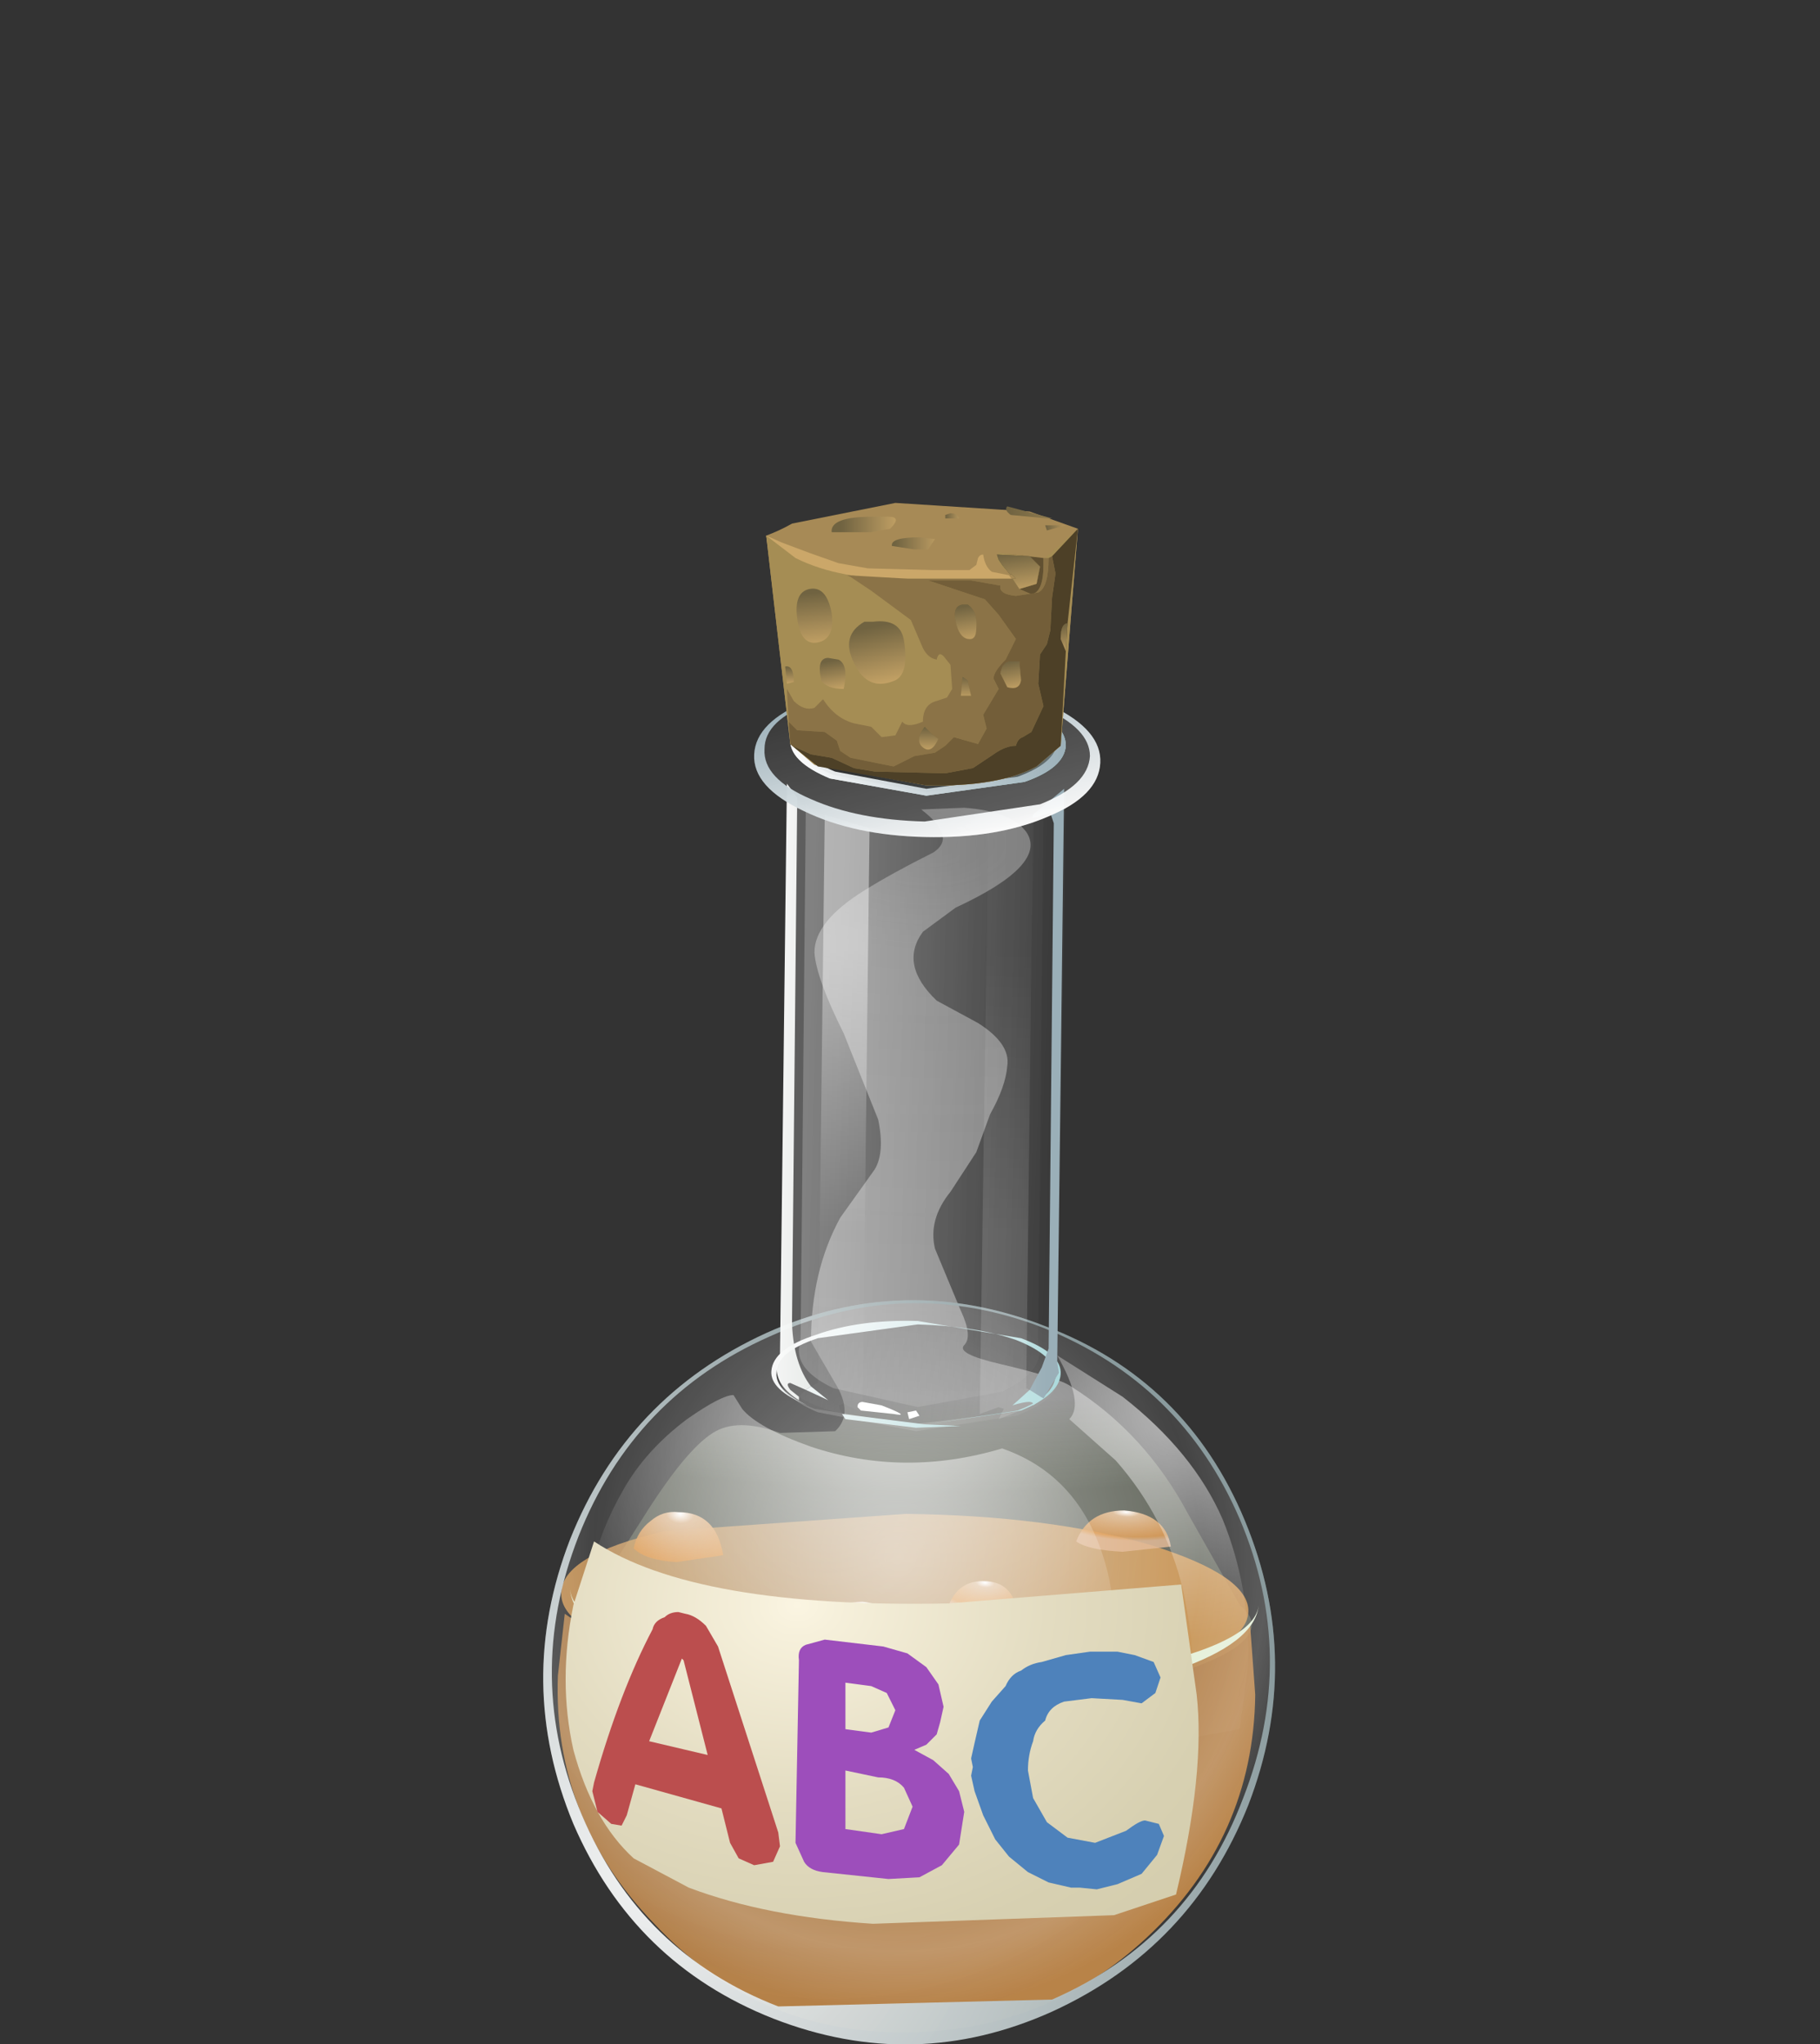 <?xml version="1.0" encoding="UTF-8" standalone="no"?>
<svg xmlns:xlink="http://www.w3.org/1999/xlink" height="59.35px" width="52.85px" xmlns="http://www.w3.org/2000/svg">
  <rect width="100%" height="100%" fill="#333333" stroke="none"/>
  <g transform="matrix(1.0, 0.0, 0.0, 1.0, 0.0, 0.0)">
    <use height="44.8" transform="matrix(1.0, 0.0, 0.0, 1.0, 15.75, 14.55)" width="21.3" xlink:href="#sprite0"/>
  </g>
  <defs>
    <g id="sprite0" transform="matrix(1.0, 0.0, 0.0, 1.0, 0.0, 0.0)">
      <use height="25.7" transform="matrix(1.0, 0.0, 0.0, 1.0, 1.4, 8.9)" width="19.2" xlink:href="#shape0"/>
      <use height="15.15" transform="matrix(1.0, 0.0, 0.0, 1.0, 0.45, 29.3)" width="20.35" xlink:href="#sprite1"/>
      <use height="44.8" transform="matrix(1.0, 0.0, 0.0, 1.0, 0.0, 0.0)" width="21.3" xlink:href="#shape2"/>
      <use height="11.2" transform="matrix(1.0, 0.0, 0.0, 1.0, 0.65, 30.2)" width="18.4" xlink:href="#sprite2"/>
      <use height="8.05" transform="matrix(1.0, 0.0, 0.0, 1.0, 1.45, 32.25)" width="16.6" xlink:href="#sprite3"/>
    </g>
    <g id="shape0" transform="matrix(1.0, 0.0, 0.0, 1.0, -1.4, -8.9)">
      <path d="M11.0 8.95 L12.25 8.9 Q13.6 9.0 14.05 9.6 14.7 10.55 12.0 11.8 L11.05 12.5 Q10.35 13.45 11.45 14.5 L12.65 15.15 Q13.6 15.75 13.5 16.4 13.45 17.0 13.0 17.8 L12.6 18.9 11.85 20.05 Q11.2 20.85 11.4 21.7 L12.15 23.5 Q12.5 24.25 12.25 24.5 12.0 24.75 13.3 25.05 15.0 25.45 15.35 25.7 17.5 27.05 18.75 29.4 L20.25 32.05 Q21.3 32.9 19.2 33.75 16.75 34.75 11.5 34.6 6.45 34.45 3.45 33.25 0.95 32.3 1.5 31.75 L2.9 29.55 Q4.15 27.55 4.95 27.05 5.65 26.6 6.9 27.05 L8.5 27.0 Q9.05 26.5 8.5 25.6 L7.8 24.4 Q7.8 22.35 8.65 20.8 L9.65 19.4 Q9.95 18.9 9.75 17.95 L8.75 15.45 Q7.95 13.85 7.9 13.1 7.9 12.2 9.35 11.3 10.15 10.8 11.35 10.2 12.05 9.75 11.0 8.95" fill="url(#gradient0)" fill-rule="evenodd" stroke="none"/>
    </g>
    <radialGradient cx="0" cy="0" gradientTransform="matrix(-7.0E-4, 0.023, 0.044, 0.001, 11.15, 9.9)" gradientUnits="userSpaceOnUse" id="gradient0" r="819.2" spreadMethod="pad">
      <stop offset="0.0" stop-color="#ffffff" stop-opacity="0.259"/>
      <stop offset="0.165" stop-color="#ebebeb" stop-opacity="0.369"/>
      <stop offset="0.859" stop-color="#e0e0e0" stop-opacity="0.459"/>
      <stop offset="1.0" stop-color="#d8ebba" stop-opacity="0.227"/>
    </radialGradient>
    <g id="sprite1" transform="matrix(1.0, 0.0, 0.0, 1.0, 0.0, 0.0)">
      <use height="15.15" transform="matrix(1.0, 0.0, 0.0, 1.0, 0.0, 0.0)" width="20.35" xlink:href="#shape1"/>
    </g>
    <g id="shape1" transform="matrix(1.0, 0.0, 0.0, 1.0, 0.0, 0.0)">
      <path d="M0.2 3.0 Q1.6 4.0 4.15 4.55 L9.95 5.35 16.15 4.85 Q18.9 4.3 20.1 3.3 L20.25 5.35 Q20.2 9.5 17.1 12.4 14.1 15.2 9.85 15.15 5.7 15.1 2.8 12.0 -0.15 8.95 0.0 4.8 L0.2 3.0" fill="url(#gradient1)" fill-rule="evenodd" stroke="none"/>
      <path d="M12.75 6.95 Q12.7 7.5 12.3 7.9 11.85 8.3 11.3 8.25 10.7 8.25 10.3 7.85 9.85 7.45 9.9 6.9 9.9 6.35 10.35 5.95 10.75 5.55 11.35 5.6 11.95 5.6 12.35 6.0 12.75 6.4 12.75 6.95" fill="url(#gradient2)" fill-rule="evenodd" stroke="none"/>
      <path d="M3.35 5.6 Q3.35 6.35 2.5 6.35 L1.9 6.1 Q1.65 5.9 1.7 5.55 1.7 4.8 2.55 4.8 3.35 4.8 3.35 5.6" fill="url(#gradient3)" fill-rule="evenodd" stroke="none"/>
      <path d="M7.1 5.15 Q7.1 5.9 6.25 5.9 5.45 5.95 5.45 5.15 5.45 4.4 6.3 4.35 7.1 4.35 7.1 5.15" fill="url(#gradient4)" fill-rule="evenodd" stroke="none"/>
      <path d="M12.35 2.4 Q13.15 2.5 13.15 3.25 L12.9 3.8 12.3 4.0 Q11.5 3.9 11.5 3.2 11.5 2.85 11.75 2.65 12.0 2.4 12.35 2.4" fill="url(#gradient5)" fill-rule="evenodd" stroke="none"/>
      <path d="M7.15 8.75 Q7.55 9.2 7.55 9.65 L7.1 10.65 Q6.7 11.0 6.0 11.0 5.55 10.95 5.1 10.5 4.65 10.15 4.65 9.65 4.7 9.1 5.2 8.7 5.55 8.25 6.2 8.3 6.75 8.35 7.15 8.75" fill="url(#gradient6)" fill-rule="evenodd" stroke="none"/>
      <path d="M17.85 7.15 L17.6 7.7 16.95 7.95 16.4 7.7 16.15 7.1 Q16.15 6.8 16.4 6.6 16.65 6.35 17.0 6.35 17.85 6.35 17.85 7.15" fill="url(#gradient7)" fill-rule="evenodd" stroke="none"/>
      <path d="M17.1 4.7 L10.0 5.2 3.0 4.3 Q0.05 3.45 0.1 2.4 0.1 1.3 3.1 0.6 L10.1 0.1 Q14.25 0.15 17.2 1.0 20.1 1.9 20.05 2.95 20.0 4.0 17.1 4.7" fill="url(#gradient8)" fill-rule="evenodd" stroke="none"/>
      <path d="M17.35 4.45 Q20.25 3.75 20.35 2.75 20.25 3.85 17.9 4.65 15.15 5.5 10.4 5.35 5.6 5.3 2.8 4.25 0.4 3.4 0.35 2.25 0.4 3.3 3.25 4.1 L10.3 5.0 17.35 4.45" fill="#e3efd6" fill-rule="evenodd" stroke="none"/>
      <path d="M3.45 1.5 Q2.55 1.45 2.2 1.1 2.3 0.6 2.7 0.3 3.05 0.0 3.5 0.05 4.6 0.05 4.8 1.3 L3.45 1.5" fill="url(#gradient9)" fill-rule="evenodd" stroke="none"/>
      <path d="M12.3 3.2 Q11.55 3.15 11.3 2.9 11.55 2.05 12.35 2.05 13.25 2.05 13.35 3.05 L12.3 3.2" fill="url(#gradient10)" fill-rule="evenodd" stroke="none"/>
      <path d="M8.75 4.35 Q7.85 4.35 7.25 3.95 7.6 2.65 8.85 2.65 9.4 2.7 9.8 3.1 10.25 3.55 10.3 4.15 L8.75 4.35" fill="url(#gradient11)" fill-rule="evenodd" stroke="none"/>
      <path d="M16.4 1.2 Q15.4 1.15 15.05 0.9 15.4 0.0 16.45 0.0 17.65 0.1 17.8 1.05 L16.4 1.2" fill="url(#gradient12)" fill-rule="evenodd" stroke="none"/>
    </g>
    <radialGradient cx="0" cy="0" gradientTransform="matrix(0.007, 0.015, 0.015, -0.007, 7.9, 1.8)" gradientUnits="userSpaceOnUse" id="gradient1" r="819.2" spreadMethod="pad">
      <stop offset="0.0" stop-color="#cb9458" stop-opacity="0.667"/>
      <stop offset="0.988" stop-color="#cd8c46" stop-opacity="0.847"/>
    </radialGradient>
    <radialGradient cx="0" cy="0" gradientTransform="matrix(5.0E-4, 0.002, 0.002, -5.0E-4, 11.15, 6.5)" gradientUnits="userSpaceOnUse" id="gradient2" r="819.2" spreadMethod="pad">
      <stop offset="0.0" stop-color="#ffffff"/>
      <stop offset="0.165" stop-color="#d9b48c"/>
      <stop offset="0.859" stop-color="#de913f" stop-opacity="0.847"/>
      <stop offset="1.0" stop-color="#deaf87" stop-opacity="0.847"/>
    </radialGradient>
    <radialGradient cx="0" cy="0" gradientTransform="matrix(3.0E-4, 0.001, 0.001, -3.0E-4, 2.4, 5.3)" gradientUnits="userSpaceOnUse" id="gradient3" r="819.2" spreadMethod="pad">
      <stop offset="0.0" stop-color="#ffffff"/>
      <stop offset="0.165" stop-color="#d9b48c"/>
      <stop offset="0.859" stop-color="#de913f" stop-opacity="0.847"/>
      <stop offset="1.0" stop-color="#deaf87" stop-opacity="0.847"/>
    </radialGradient>
    <radialGradient cx="0" cy="0" gradientTransform="matrix(3.0E-4, 0.001, 0.001, -3.0E-4, 6.2, 4.9)" gradientUnits="userSpaceOnUse" id="gradient4" r="819.2" spreadMethod="pad">
      <stop offset="0.0" stop-color="#ffffff"/>
      <stop offset="0.165" stop-color="#d9b48c"/>
      <stop offset="0.859" stop-color="#de913f" stop-opacity="0.847"/>
      <stop offset="1.0" stop-color="#deaf87" stop-opacity="0.847"/>
    </radialGradient>
    <radialGradient cx="0" cy="0" gradientTransform="matrix(3.0E-4, 0.001, 0.001, -3.0E-4, 12.25, 2.95)" gradientUnits="userSpaceOnUse" id="gradient5" r="819.2" spreadMethod="pad">
      <stop offset="0.0" stop-color="#ffffff"/>
      <stop offset="0.165" stop-color="#b5ce99"/>
      <stop offset="0.859" stop-color="#7f9d5c" stop-opacity="0.847"/>
      <stop offset="1.0" stop-color="#b6d691" stop-opacity="0.847"/>
    </radialGradient>
    <radialGradient cx="0" cy="0" gradientTransform="matrix(5.0E-4, 0.002, 0.002, -5.0E-4, 5.95, 9.25)" gradientUnits="userSpaceOnUse" id="gradient6" r="819.2" spreadMethod="pad">
      <stop offset="0.0" stop-color="#ffffff"/>
      <stop offset="0.165" stop-color="#d9b48c"/>
      <stop offset="0.859" stop-color="#de913f" stop-opacity="0.847"/>
      <stop offset="1.0" stop-color="#deaf87" stop-opacity="0.847"/>
    </radialGradient>
    <radialGradient cx="0" cy="0" gradientTransform="matrix(3.0E-4, 0.001, 0.001, -3.0E-4, 16.9, 6.9)" gradientUnits="userSpaceOnUse" id="gradient7" r="819.2" spreadMethod="pad">
      <stop offset="0.0" stop-color="#ffffff"/>
      <stop offset="0.165" stop-color="#d9b48c"/>
      <stop offset="0.859" stop-color="#de913f" stop-opacity="0.847"/>
      <stop offset="1.0" stop-color="#deaf87" stop-opacity="0.847"/>
    </radialGradient>
    <radialGradient cx="0" cy="0" gradientTransform="matrix(0.005, 0.012, 0.011, -0.005, 7.8, -0.5)" gradientUnits="userSpaceOnUse" id="gradient8" r="819.2" spreadMethod="pad">
      <stop offset="0.0" stop-color="#d49f60" stop-opacity="0.667"/>
      <stop offset="1.0" stop-color="#d99a4f" stop-opacity="0.847"/>
    </radialGradient>
    <radialGradient cx="0" cy="0" gradientTransform="matrix(-1.0E-4, 0.002, 0.003, 2.0E-4, 3.55, 0.1)" gradientUnits="userSpaceOnUse" id="gradient9" r="819.2" spreadMethod="pad">
      <stop offset="0.0" stop-color="#ffffff"/>
      <stop offset="0.165" stop-color="#d9b48c"/>
      <stop offset="0.859" stop-color="#de913f" stop-opacity="0.847"/>
      <stop offset="1.0" stop-color="#deaf87" stop-opacity="0.847"/>
    </radialGradient>
    <radialGradient cx="0" cy="0" gradientTransform="matrix(-1.0E-4, 0.001, 0.002, 2.0E-4, 12.4, 2.1)" gradientUnits="userSpaceOnUse" id="gradient10" r="819.2" spreadMethod="pad">
      <stop offset="0.0" stop-color="#ffffff"/>
      <stop offset="0.165" stop-color="#d9b48c"/>
      <stop offset="0.859" stop-color="#de913f" stop-opacity="0.847"/>
      <stop offset="1.0" stop-color="#deaf87" stop-opacity="0.847"/>
    </radialGradient>
    <radialGradient cx="0" cy="0" gradientTransform="matrix(-1.0E-4, 0.002, 0.003, 3.0E-4, 8.9, 2.75)" gradientUnits="userSpaceOnUse" id="gradient11" r="819.2" spreadMethod="pad">
      <stop offset="0.0" stop-color="#ffffff"/>
      <stop offset="0.165" stop-color="#d9b48c"/>
      <stop offset="0.859" stop-color="#de913f" stop-opacity="0.847"/>
      <stop offset="1.0" stop-color="#deaf87" stop-opacity="0.847"/>
    </radialGradient>
    <radialGradient cx="0" cy="0" gradientTransform="matrix(-1.0E-4, 0.001, 0.003, 2.0E-4, 16.5, 0.05)" gradientUnits="userSpaceOnUse" id="gradient12" r="819.2" spreadMethod="pad">
      <stop offset="0.0" stop-color="#ffffff"/>
      <stop offset="0.165" stop-color="#d9b48c"/>
      <stop offset="0.859" stop-color="#de913f" stop-opacity="0.847"/>
      <stop offset="1.0" stop-color="#deaf87" stop-opacity="0.847"/>
    </radialGradient>
    <g id="shape2" transform="matrix(1.0, 0.0, 0.0, 1.0, 0.0, 0.0)">
      <path d="M20.5 37.85 Q18.85 42.0 14.8 43.85 10.8 45.65 6.7 44.05 2.65 42.45 0.9 38.4 -0.8 34.3 0.8 30.15 2.45 26.0 6.5 24.15 10.5 22.35 14.6 23.95 18.7 25.5 20.4 29.6 22.1 33.7 20.5 37.85" fill="url(#gradient13)" fill-rule="evenodd" stroke="none"/>
      <path d="M14.8 43.5 Q18.8 41.75 20.35 37.65 21.95 33.55 20.25 29.55 18.55 25.6 14.55 24.0 10.55 22.45 6.6 24.25 2.65 26.0 1.05 30.05 -0.55 34.15 1.15 38.15 2.85 42.15 6.85 43.7 L14.8 43.5 M14.6 23.95 Q18.7 25.5 20.4 29.6 22.1 33.7 20.5 37.85 18.85 42.0 14.8 43.85 10.8 45.65 6.7 44.05 2.65 42.45 0.9 38.4 -0.8 34.3 0.8 30.15 2.45 26.0 6.5 24.15 10.5 22.35 14.6 23.95" fill="url(#gradient14)" fill-rule="evenodd" stroke="none"/>
      <path d="M13.35 27.5 Q15.8 28.35 16.45 31.25 16.75 32.7 16.55 33.95 16.75 36.05 15.25 37.55 12.3 40.55 3.9 37.75 1.45 36.95 1.2 33.8 1.0 31.05 2.35 28.7 3.0 27.55 4.2 26.65 5.2 25.95 5.55 25.95 L5.8 26.35 Q6.25 26.9 7.8 27.45 10.5 28.35 13.35 27.5" fill="url(#gradient15)" fill-rule="evenodd" stroke="none"/>
      <path d="M15.3 26.65 Q15.75 26.2 14.95 24.8 L16.85 26.0 Q18.9 27.6 19.75 29.55 20.55 31.5 20.5 33.75 L20.25 35.65 18.55 35.95 18.85 35.05 Q19.05 33.7 18.6 31.6 18.1 29.5 16.65 27.85 L15.3 26.65" fill="url(#gradient16)" fill-rule="evenodd" stroke="none"/>
      <path d="M15.05 25.35 Q15.0 25.95 13.9 26.4 L11.15 26.8 13.8 26.4 Q14.85 26.0 14.9 25.4 14.9 24.8 13.75 24.35 12.6 23.95 10.9 23.9 L8.0 24.3 Q6.8 24.7 6.8 25.3 6.75 25.8 7.7 26.25 6.6 25.8 6.65 25.25 6.7 24.6 7.95 24.2 9.2 23.75 10.9 23.8 L13.9 24.3 Q15.1 24.75 15.05 25.35" fill="url(#gradient17)" fill-rule="evenodd" stroke="none"/>
      <path d="M14.9 25.4 Q14.85 26.05 13.65 26.45 L10.75 26.8 7.9 26.35 Q6.75 25.9 6.8 25.3 6.8 24.7 8.0 24.3 L10.9 23.9 Q12.6 23.95 13.75 24.35 14.9 24.8 14.9 25.4" fill="url(#gradient18)" fill-rule="evenodd" stroke="none"/>
      <path d="M11.25 5.45 L8.4 5.85 Q7.2 6.25 7.2 6.9 7.15 7.55 8.35 8.05 L11.15 8.55 14.0 8.15 Q15.15 7.75 15.2 7.1 15.2 6.45 14.05 6.0 12.9 5.5 11.25 5.45 M11.1 9.75 Q9.05 9.7 7.6 9.0 6.1 8.3 6.15 7.35 6.2 6.4 7.7 5.8 9.2 5.15 11.25 5.2 13.35 5.25 14.8 5.95 16.25 6.65 16.2 7.6 16.15 8.55 14.7 9.15 13.2 9.8 11.1 9.75" fill="url(#gradient19)" fill-rule="evenodd" stroke="none"/>
      <path d="M7.15 8.3 Q7.4 8.9 8.5 9.3 L11.1 9.75 13.75 9.4 15.2 8.45 14.95 25.1 15.0 25.4 Q15.0 26.1 13.75 26.55 L10.85 27.0 8.0 26.45 Q6.8 25.95 6.85 25.25 L6.9 24.95 7.15 8.3" fill="url(#gradient20)" fill-rule="evenodd" stroke="none"/>
      <path d="M7.65 8.8 Q8.85 9.65 11.1 9.65 13.35 9.75 14.55 8.95 L14.4 24.4 14.45 24.7 Q14.4 25.35 13.35 25.85 L10.9 26.3 8.45 25.75 Q7.4 25.25 7.45 24.6 L7.5 24.3 7.65 8.8" fill="url(#gradient21)" fill-rule="evenodd" stroke="none"/>
      <path d="M12.15 26.85 L10.85 26.9 8.8 26.65 8.7 26.5 11.1 26.8 12.15 26.85" fill="url(#gradient22)" fill-rule="evenodd" stroke="none"/>
      <path d="M7.1 8.2 L7.4 8.6 7.25 23.75 7.25 23.9 Q7.3 25.05 7.8 25.7 L7.65 25.8 7.2 25.6 Q7.05 25.6 7.2 25.8 L7.45 26.0 7.45 26.1 Q6.8 25.7 6.8 25.15 L6.9 24.85 7.1 8.2" fill="url(#gradient23)" fill-rule="evenodd" stroke="none"/>
      <path d="M14.85 9.35 L14.75 9.05 14.25 9.2 14.25 9.1 15.15 8.35 14.95 25.0 15.0 25.3 14.55 26.05 14.15 25.8 14.5 25.15 14.7 24.6 14.85 9.35" fill="url(#gradient24)" fill-rule="evenodd" stroke="none"/>
      <path d="M8.2 9.1 L9.5 9.5 9.3 26.15 Q9.15 26.15 9.15 26.3 L9.25 26.4 9.25 26.45 8.75 26.2 8.6 26.25 8.7 26.5 Q7.8 26.25 7.45 26.0 L7.65 25.8 8.3 26.1 7.8 25.7 8.0 25.6 8.2 9.1" fill="url(#gradient25)" fill-rule="evenodd" stroke="none"/>
      <path d="M8.3 26.1 L7.65 25.8 7.8 25.7 8.3 26.1" fill="url(#gradient26)" fill-rule="evenodd" stroke="none"/>
      <path d="M8.3 26.1 L7.65 25.8 7.8 25.7 8.3 26.1" fill="url(#gradient27)" fill-rule="evenodd" stroke="none"/>
      <path d="M14.2 9.25 L14.25 9.2 14.05 25.75 14.15 25.8 13.65 26.25 Q14.3 26.05 14.25 26.25 L13.25 26.65 13.4 26.35 13.25 26.3 12.7 26.5 12.95 9.5 14.2 9.25" fill="url(#gradient28)" fill-rule="evenodd" stroke="none"/>
      <path d="M14.15 25.8 L14.55 26.05 14.25 26.25 Q14.3 26.05 13.65 26.25 L14.15 25.8" fill="url(#gradient29)" fill-rule="evenodd" stroke="none"/>
      <path d="M14.15 25.8 L14.55 26.05 14.25 26.25 Q14.3 26.05 13.65 26.25 L14.15 25.8" fill="url(#gradient30)" fill-rule="evenodd" stroke="none"/>
      <path d="M9.15 26.3 Q9.15 26.15 9.3 26.15 L9.85 26.25 Q10.75 26.6 10.2 26.5 L9.25 26.4 9.15 26.3" fill="#ffffff" fill-rule="evenodd" stroke="none"/>
      <path d="M10.65 26.65 L10.6 26.45 10.85 26.4 10.95 26.55 10.65 26.65" fill="#ffffff" fill-rule="evenodd" stroke="none"/>
      <path d="M11.25 5.45 Q12.9 5.5 14.05 6.0 15.2 6.45 15.2 7.1 15.15 7.75 14.0 8.15 L11.15 8.55 8.35 8.05 Q7.15 7.55 7.2 6.9 7.2 6.25 8.4 5.85 L11.25 5.45" fill="url(#gradient31)" fill-rule="evenodd" stroke="none"/>
      <path d="M11.2 5.35 L7.85 5.85 Q6.45 6.35 6.45 7.2 6.4 8.05 7.8 8.65 9.15 9.25 11.1 9.3 L14.45 8.8 Q15.85 8.25 15.9 7.4 15.9 6.6 14.55 6.0 13.2 5.4 11.2 5.35 M11.1 9.75 Q9.05 9.7 7.6 9.0 6.1 8.3 6.15 7.35 6.2 6.4 7.7 5.8 9.2 5.15 11.25 5.2 13.35 5.25 14.8 5.95 16.25 6.65 16.2 7.6 16.15 8.55 14.7 9.15 13.2 9.8 11.1 9.75" fill="url(#gradient32)" fill-rule="evenodd" stroke="none"/>
      <path d="M8.4 5.85 Q9.1 5.6 10.0 5.5 L8.55 5.85 Q7.4 6.25 7.4 6.85 7.35 7.5 8.45 7.95 L11.15 8.45 13.85 8.05 Q15.0 7.65 15.0 7.05 15.05 6.45 14.0 6.0 L12.55 5.6 14.1 6.0 Q15.2 6.45 15.2 7.1 15.15 7.75 14.0 8.15 L11.15 8.55 8.35 8.05 Q7.15 7.55 7.2 6.9 7.2 6.25 8.4 5.85" fill="url(#gradient33)" fill-rule="evenodd" stroke="none"/>
      <path d="M8.4 5.85 Q9.1 5.6 10.0 5.5 L8.55 5.85 Q7.45 6.25 7.45 6.8 7.4 7.4 8.5 7.85 L11.15 8.35 13.8 8.0 Q14.9 7.6 14.95 7.0 14.95 6.4 13.85 5.95 L13.0 5.7 14.05 6.0 Q15.2 6.45 15.2 7.1 15.15 7.75 14.0 8.15 L11.15 8.55 8.35 8.05 Q7.15 7.55 7.2 6.9 7.2 6.25 8.4 5.85" fill="url(#gradient34)" fill-rule="evenodd" stroke="none"/>
      <path d="M7.2 7.05 L6.5 1.0 Q6.9 0.85 7.25 0.65 L10.25 0.05 14.15 0.3 15.55 0.8 15.05 7.1 14.35 7.7 Q13.25 8.3 11.15 8.25 L7.9 7.65 7.2 7.05" fill="#a78a56" fill-rule="evenodd" stroke="none"/>
      <path d="M11.35 2.0 L12.4 2.0 12.6 1.85 12.65 1.65 Q12.7 1.55 12.8 1.55 12.85 1.9 13.05 2.05 L13.55 2.15 13.8 2.5 12.95 3.15 10.45 3.4 7.85 3.15 6.75 2.6 6.5 1.0 6.95 1.2 7.75 1.5 8.6 1.8 9.45 1.95 11.35 2.0" fill="#cba769" fill-rule="evenodd" stroke="none"/>
      <path d="M10.05 0.45 Q10.45 0.45 10.1 0.8 L9.55 0.9 8.4 0.9 Q8.35 0.45 9.6 0.45 L10.05 0.45" fill="url(#gradient35)" fill-rule="evenodd" stroke="none"/>
      <path d="M10.15 1.3 Q10.1 1.05 10.95 1.05 L11.4 1.1 11.2 1.4 10.8 1.4 10.15 1.3" fill="url(#gradient36)" fill-rule="evenodd" stroke="none"/>
      <path d="M11.7 0.4 L11.85 0.35 Q12.05 0.35 12.1 0.5 L11.7 0.5 11.7 0.4" fill="url(#gradient37)" fill-rule="evenodd" stroke="none"/>
      <path d="M13.6 0.4 Q13.4 0.25 13.5 0.15 L14.8 0.5 14.65 0.5 13.6 0.4" fill="url(#gradient38)" fill-rule="evenodd" stroke="none"/>
      <path d="M14.65 0.85 L14.6 0.7 15.2 0.7 14.65 0.85" fill="url(#gradient39)" fill-rule="evenodd" stroke="none"/>
      <path d="M7.2 7.05 L6.5 1.0 7.35 1.65 Q8.65 2.3 10.6 2.25 L13.75 2.25 13.4 1.95 Q13.1 1.65 13.25 1.5 L14.6 1.65 15.55 0.8 15.05 7.1 14.35 7.7 Q13.25 8.3 11.15 8.25 L7.9 7.65 7.2 7.05" fill="#a58d54" fill-rule="evenodd" stroke="none"/>
      <path d="M11.1 6.55 Q10.8 6.95 11.05 7.15 11.3 7.35 11.5 6.9 L11.3 6.75 11.1 6.55 M12.15 5.65 L12.45 5.65 12.35 5.2 12.2 5.1 12.15 5.65 M12.35 3.0 L12.2 3.0 Q11.9 3.05 12.0 3.5 12.1 3.95 12.35 4.0 12.6 4.05 12.6 3.7 12.65 3.2 12.35 3.0 M9.55 2.6 L8.95 2.2 8.85 2.15 10.6 2.25 13.65 2.25 13.85 2.55 14.2 2.7 Q14.55 2.65 14.55 1.85 L14.55 1.65 14.7 1.65 Q14.7 2.5 14.4 2.65 L13.75 2.75 Q13.25 2.7 13.3 2.45 L12.45 2.3 11.2 2.3 12.85 2.85 13.25 3.3 13.75 4.0 13.45 4.6 Q13.1 4.95 13.1 5.15 L13.25 5.45 12.8 6.2 12.9 6.6 12.65 7.05 11.95 6.85 11.7 7.1 11.4 7.3 10.8 7.4 10.2 7.7 8.95 7.45 8.65 7.25 8.55 6.95 8.2 6.7 7.4 6.65 7.15 6.4 7.1 5.45 7.3 5.8 Q7.6 6.1 7.9 6.0 L8.15 5.75 Q8.5 6.3 9.05 6.45 L9.55 6.55 9.85 6.85 10.25 6.8 10.45 6.4 Q10.6 6.6 11.05 6.4 11.05 5.9 11.45 5.8 L11.75 5.7 11.9 5.45 11.85 4.75 11.65 4.5 Q11.5 4.35 11.45 4.6 11.15 4.55 11.0 4.15 L10.7 3.45 9.55 2.6" fill="#8b7347" fill-rule="evenodd" stroke="none"/>
      <path d="M14.15 1.6 L13.25 1.5 14.55 1.65 14.55 1.85 Q14.55 2.65 14.2 2.7 L13.85 2.55 14.35 2.4 14.45 1.9 14.15 1.6" fill="#615031" fill-rule="evenodd" stroke="none"/>
      <path d="M13.3 5.0 L13.5 5.4 Q13.85 5.5 13.9 5.2 L13.85 4.65 13.55 4.65 Q13.35 4.7 13.3 5.0 M11.2 2.3 L12.45 2.3 13.3 2.45 Q13.25 2.7 13.75 2.75 L14.4 2.65 Q14.7 2.5 14.7 1.65 L14.8 1.6 14.9 2.1 14.8 2.8 14.75 3.75 14.65 4.15 14.45 4.45 14.4 5.3 14.55 5.95 14.2 6.7 13.95 6.85 Q13.8 6.9 13.75 7.1 13.45 7.1 13.1 7.35 L12.5 7.75 11.7 7.9 9.65 7.85 9.05 7.75 8.4 7.45 7.8 7.35 7.25 7.1 7.2 7.05 7.15 6.4 7.4 6.65 8.2 6.7 8.55 6.95 8.65 7.25 8.95 7.45 10.2 7.7 10.8 7.4 11.4 7.3 11.7 7.1 11.95 6.85 12.65 7.05 12.9 6.6 12.8 6.2 13.25 5.45 13.1 5.15 Q13.1 4.95 13.45 4.6 L13.75 4.0 13.25 3.3 12.85 2.85 11.2 2.3" fill="#735e39" fill-rule="evenodd" stroke="none"/>
      <path d="M7.25 7.1 L7.8 7.35 8.4 7.45 9.05 7.75 9.65 7.85 11.7 7.9 12.5 7.75 13.1 7.35 Q13.45 7.1 13.75 7.1 13.8 6.9 13.95 6.85 L14.2 6.7 14.55 5.95 14.4 5.3 14.45 4.45 14.65 4.15 14.75 3.75 14.8 2.8 14.9 2.1 14.8 1.6 15.55 0.8 15.25 3.55 Q15.05 3.55 15.05 4.0 L15.2 4.35 15.05 7.1 14.35 7.7 Q13.25 8.3 11.15 8.25 L8.0 7.7 7.25 7.1" fill="#4d4027" fill-rule="evenodd" stroke="none"/>
      <path d="M8.0 4.1 Q7.5 4.2 7.4 3.4 7.3 2.65 7.75 2.55 8.25 2.45 8.4 3.25 8.5 4.0 8.0 4.1" fill="url(#gradient40)" fill-rule="evenodd" stroke="none"/>
      <path d="M10.25 5.2 Q9.45 5.55 9.05 4.7 8.65 3.9 9.35 3.5 L9.6 3.5 Q10.4 3.4 10.5 4.05 10.65 5.0 10.25 5.2" fill="url(#gradient41)" fill-rule="evenodd" stroke="none"/>
      <path d="M8.1 5.2 Q7.95 4.55 8.3 4.55 L8.6 4.6 Q8.9 4.75 8.75 5.45 8.25 5.45 8.1 5.2" fill="url(#gradient42)" fill-rule="evenodd" stroke="none"/>
      <path d="M7.05 4.8 Q7.3 4.75 7.3 5.25 L7.1 5.3 7.05 4.8" fill="url(#gradient43)" fill-rule="evenodd" stroke="none"/>
      <path d="M12.35 4.0 Q12.1 3.95 12.0 3.5 11.9 3.05 12.2 3.0 L12.35 3.0 Q12.65 3.2 12.6 3.7 12.6 4.05 12.35 4.0" fill="#705c39" fill-rule="evenodd" stroke="none"/>
      <path d="M12.35 4.0 Q12.1 3.95 12.0 3.5 11.9 3.05 12.2 3.0 L12.35 3.0 Q12.65 3.2 12.6 3.7 12.6 4.05 12.35 4.0" fill="url(#gradient44)" fill-rule="evenodd" stroke="none"/>
      <path d="M12.35 5.2 L12.45 5.65 12.15 5.65 12.2 5.1 12.35 5.2" fill="#705c39" fill-rule="evenodd" stroke="none"/>
      <path d="M12.35 5.2 L12.45 5.65 12.15 5.65 12.2 5.1 12.35 5.2" fill="url(#gradient45)" fill-rule="evenodd" stroke="none"/>
      <path d="M11.3 6.75 L11.5 6.9 Q11.3 7.35 11.05 7.15 10.8 6.95 11.1 6.55 L11.3 6.75" fill="#705c39" fill-rule="evenodd" stroke="none"/>
      <path d="M11.3 6.75 L11.5 6.9 Q11.3 7.35 11.05 7.15 10.8 6.95 11.1 6.55 L11.3 6.75" fill="url(#gradient46)" fill-rule="evenodd" stroke="none"/>
      <path d="M13.55 4.65 L13.85 4.65 13.9 5.2 Q13.85 5.5 13.5 5.4 L13.3 5.0 Q13.35 4.7 13.55 4.65" fill="#615031" fill-rule="evenodd" stroke="none"/>
      <path d="M13.55 4.65 L13.85 4.65 13.9 5.2 Q13.85 5.5 13.5 5.4 L13.3 5.0 Q13.35 4.7 13.55 4.65" fill="url(#gradient47)" fill-rule="evenodd" stroke="none"/>
      <path d="M15.05 4.0 Q15.05 3.55 15.25 3.55 L15.2 4.35 15.05 4.0" fill="#4d4027" fill-rule="evenodd" stroke="none"/>
      <path d="M15.05 4.0 Q15.05 3.55 15.25 3.55 L15.2 4.35 15.05 4.0" fill="url(#gradient48)" fill-rule="evenodd" stroke="none"/>
      <path d="M14.15 1.6 L14.45 1.9 14.35 2.4 13.85 2.55 13.65 2.25 13.75 2.25 13.6 2.1 13.6 2.15 13.35 1.85 13.25 1.7 13.2 1.55 14.15 1.6" fill="#615031" fill-rule="evenodd" stroke="none"/>
      <path d="M14.15 1.6 L14.45 1.9 14.35 2.4 13.85 2.55 13.65 2.25 13.75 2.25 13.6 2.1 13.6 2.15 13.35 1.85 13.25 1.7 13.2 1.55 14.15 1.6" fill="url(#gradient49)" fill-rule="evenodd" stroke="none"/>
    </g>
    <radialGradient cx="0" cy="0" gradientTransform="matrix(0.002, 0.016, 0.015, -0.002, 10.3, 30.65)" gradientUnits="userSpaceOnUse" id="gradient13" r="819.2" spreadMethod="pad">
      <stop offset="0.0" stop-color="#ffffff" stop-opacity="0.478"/>
      <stop offset="0.71" stop-color="#ffffff" stop-opacity="0.082"/>
      <stop offset="0.867" stop-color="#ffffff" stop-opacity="0.2"/>
      <stop offset="1.0" stop-color="#ffffff" stop-opacity="0.027"/>
    </radialGradient>
    <radialGradient cx="0" cy="0" gradientTransform="matrix(0.017, -0.015, -0.015, -0.017, 3.6, 39.35)" gradientUnits="userSpaceOnUse" id="gradient14" r="819.2" spreadMethod="pad">
      <stop offset="0.0" stop-color="#ffffff" stop-opacity="0.949"/>
      <stop offset="1.0" stop-color="#8a9b9e"/>
    </radialGradient>
    <radialGradient cx="0" cy="0" gradientTransform="matrix(0.002, 0.012, 0.013, -0.002, 10.2, 26.45)" gradientUnits="userSpaceOnUse" id="gradient15" r="819.2" spreadMethod="pad">
      <stop offset="0.0" stop-color="#ffffff" stop-opacity="0.588"/>
      <stop offset="1.0" stop-color="#ffffff" stop-opacity="0.0"/>
    </radialGradient>
    <radialGradient cx="0" cy="0" gradientTransform="matrix(0.002, 0.008, 0.008, -0.002, 18.35, 26.3)" gradientUnits="userSpaceOnUse" id="gradient16" r="819.2" spreadMethod="pad">
      <stop offset="0.0" stop-color="#ffffff" stop-opacity="0.62"/>
      <stop offset="1.0" stop-color="#ffffff" stop-opacity="0.027"/>
    </radialGradient>
    <linearGradient gradientTransform="matrix(0.004, 0.002, 0.002, -0.004, 10.85, 25.3)" gradientUnits="userSpaceOnUse" id="gradient17" spreadMethod="pad" x1="-819.2" x2="819.2">
      <stop offset="0.0" stop-color="#ffffff" stop-opacity="0.949"/>
      <stop offset="1.0" stop-color="#abd9db"/>
    </linearGradient>
    <linearGradient gradientTransform="matrix(0.004, 9.0E-4, 9.0E-4, -0.004, 11.05, 25.4)" gradientUnits="userSpaceOnUse" id="gradient18" spreadMethod="pad" x1="-819.2" x2="819.2">
      <stop offset="0.0" stop-color="#000000" stop-opacity="0.247"/>
      <stop offset="1.0" stop-color="#000000" stop-opacity="0.027"/>
    </linearGradient>
    <linearGradient gradientTransform="matrix(-8.0E-4, -0.003, -0.003, 8.0E-4, 11.2, 7.45)" gradientUnits="userSpaceOnUse" id="gradient19" spreadMethod="pad" x1="-819.2" x2="819.2">
      <stop offset="0.0" stop-color="#ffffff" stop-opacity="0.22"/>
      <stop offset="1.0" stop-color="#ffffff" stop-opacity="0.027"/>
    </linearGradient>
    <linearGradient gradientTransform="matrix(0.005, 1.0E-4, 3.0E-4, -0.01, 11.05, 17.65)" gradientUnits="userSpaceOnUse" id="gradient20" spreadMethod="pad" x1="-819.2" x2="819.2">
      <stop offset="0.0" stop-color="#ffffff" stop-opacity="0.22"/>
      <stop offset="1.0" stop-color="#ffffff" stop-opacity="0.027"/>
    </linearGradient>
    <linearGradient gradientTransform="matrix(0.004, 1.0E-4, 2.0E-4, -0.009, 11.05, 17.55)" gradientUnits="userSpaceOnUse" id="gradient21" spreadMethod="pad" x1="-819.2" x2="819.2">
      <stop offset="0.0" stop-color="#ffffff" stop-opacity="0.22"/>
      <stop offset="1.0" stop-color="#ffffff" stop-opacity="0.027"/>
    </linearGradient>
    <linearGradient gradientTransform="matrix(0.005, 1.0E-4, 3.0E-4, -0.01, 10.85, 26.75)" gradientUnits="userSpaceOnUse" id="gradient22" spreadMethod="pad" x1="-819.2" x2="819.2">
      <stop offset="0.0" stop-color="#ffffff" stop-opacity="0.949"/>
      <stop offset="1.0" stop-color="#abd9db"/>
    </linearGradient>
    <linearGradient gradientTransform="matrix(0.006, 2.0E-4, 3.0E-4, -0.011, 11.6, 17.25)" gradientUnits="userSpaceOnUse" id="gradient23" spreadMethod="pad" x1="-819.2" x2="819.2">
      <stop offset="0.0" stop-color="#ffffff" stop-opacity="0.949"/>
      <stop offset="1.0" stop-color="#809c89"/>
    </linearGradient>
    <linearGradient gradientTransform="matrix(0.005, 0.0, 0.0, -0.005, 10.55, 17.25)" gradientUnits="userSpaceOnUse" id="gradient24" spreadMethod="pad" x1="-819.2" x2="819.2">
      <stop offset="0.0" stop-color="#ffffff" stop-opacity="0.949"/>
      <stop offset="1.0" stop-color="#9aafb8"/>
    </linearGradient>
    <linearGradient gradientTransform="matrix(-1.0E-4, 0.005, 0.009, 3.0E-4, 8.6, 17.1)" gradientUnits="userSpaceOnUse" id="gradient25" spreadMethod="pad" x1="-819.2" x2="819.2">
      <stop offset="0.0" stop-color="#ffffff" stop-opacity="0.42"/>
      <stop offset="1.0" stop-color="#ffffff" stop-opacity="0.027"/>
    </linearGradient>
    <linearGradient gradientTransform="matrix(0.005, 1.0E-4, 3.0E-4, -0.01, 10.85, 26.0)" gradientUnits="userSpaceOnUse" id="gradient26" spreadMethod="pad" x1="-819.2" x2="819.2">
      <stop offset="0.0" stop-color="#ffffff" stop-opacity="0.949"/>
      <stop offset="1.0" stop-color="#abd9db"/>
    </linearGradient>
    <linearGradient gradientTransform="matrix(-1.0E-4, 0.002, 0.004, 1.0E-4, 8.05, 22.5)" gradientUnits="userSpaceOnUse" id="gradient27" spreadMethod="pad" x1="-819.2" x2="819.2">
      <stop offset="0.0" stop-color="#ffffff" stop-opacity="0.42"/>
      <stop offset="1.0" stop-color="#ffffff" stop-opacity="0.027"/>
    </linearGradient>
    <linearGradient gradientTransform="matrix(1.0E-4, -0.005, 0.009, 3.0E-4, 13.65, 17.15)" gradientUnits="userSpaceOnUse" id="gradient28" spreadMethod="pad" x1="-819.2" x2="819.2">
      <stop offset="0.0" stop-color="#ffffff" stop-opacity="0.137"/>
      <stop offset="1.0" stop-color="#ffffff" stop-opacity="0.027"/>
    </linearGradient>
    <linearGradient gradientTransform="matrix(0.005, 1.0E-4, 3.0E-4, -0.011, 11.0, 25.95)" gradientUnits="userSpaceOnUse" id="gradient29" spreadMethod="pad" x1="-819.2" x2="819.2">
      <stop offset="0.0" stop-color="#ffffff"/>
      <stop offset="1.0" stop-color="#abd9db"/>
    </linearGradient>
    <linearGradient gradientTransform="matrix(1.0E-4, -0.002, 0.004, 1.0E-4, 14.2, 22.55)" gradientUnits="userSpaceOnUse" id="gradient30" spreadMethod="pad" x1="-819.2" x2="819.2">
      <stop offset="0.0" stop-color="#ffffff" stop-opacity="0.137"/>
      <stop offset="1.0" stop-color="#ffffff" stop-opacity="0.027"/>
    </linearGradient>
    <linearGradient gradientTransform="matrix(0.005, 1.0E-4, 2.0E-4, -0.009, 11.2, 7.0)" gradientUnits="userSpaceOnUse" id="gradient31" spreadMethod="pad" x1="-819.2" x2="819.2">
      <stop offset="0.0" stop-color="#000000" stop-opacity="0.086"/>
      <stop offset="1.0" stop-color="#bcd9db" stop-opacity="0.42"/>
    </linearGradient>
    <linearGradient gradientTransform="matrix(-8.0E-4, -0.003, -0.003, 8.0E-4, 11.2, 7.45)" gradientUnits="userSpaceOnUse" id="gradient32" spreadMethod="pad" x1="-819.2" x2="819.2">
      <stop offset="0.0" stop-color="#ffffff" stop-opacity="0.949"/>
      <stop offset="1.0" stop-color="#9aafb8"/>
    </linearGradient>
    <linearGradient gradientTransform="matrix(0.004, 0.002, 0.002, -0.004, 11.2, 7.0)" gradientUnits="userSpaceOnUse" id="gradient33" spreadMethod="pad" x1="-819.2" x2="819.2">
      <stop offset="0.0" stop-color="#ffffff" stop-opacity="0.949"/>
      <stop offset="1.0" stop-color="#abd9db"/>
    </linearGradient>
    <linearGradient gradientTransform="matrix(0.005, 1.0E-4, 2.0E-4, -0.009, 11.2, 7.0)" gradientUnits="userSpaceOnUse" id="gradient34" spreadMethod="pad" x1="-819.2" x2="819.2">
      <stop offset="0.0" stop-color="#ffffff" stop-opacity="0.949"/>
      <stop offset="1.0" stop-color="#9aafb8"/>
    </linearGradient>
    <linearGradient gradientTransform="matrix(-0.001, 0.0, 0.0, 0.001, 9.5, 0.7)" gradientUnits="userSpaceOnUse" id="gradient35" spreadMethod="pad" x1="-819.2" x2="819.2">
      <stop offset="0.0" stop-color="#c1a064"/>
      <stop offset="1.0" stop-color="#706341"/>
    </linearGradient>
    <linearGradient gradientTransform="matrix(-8.0E-4, 0.0, 0.0, 8.0E-4, 10.9, 1.2)" gradientUnits="userSpaceOnUse" id="gradient36" spreadMethod="pad" x1="-819.2" x2="819.2">
      <stop offset="0.0" stop-color="#c1a064"/>
      <stop offset="1.0" stop-color="#706341"/>
    </linearGradient>
    <linearGradient gradientTransform="matrix(-3.0E-4, 0.0, 0.0, 3.0E-4, 11.95, 0.45)" gradientUnits="userSpaceOnUse" id="gradient37" spreadMethod="pad" x1="-819.2" x2="819.2">
      <stop offset="0.0" stop-color="#c1a064"/>
      <stop offset="1.0" stop-color="#706341"/>
    </linearGradient>
    <linearGradient gradientTransform="matrix(-0.002, 0.0, 0.0, 0.002, 15.15, 0.3)" gradientUnits="userSpaceOnUse" id="gradient38" spreadMethod="pad" x1="-819.2" x2="819.2">
      <stop offset="0.0" stop-color="#c1a064"/>
      <stop offset="1.0" stop-color="#706341"/>
    </linearGradient>
    <linearGradient gradientTransform="matrix(-4.0E-4, 0.0, 0.0, 4.0E-4, 14.95, 0.8)" gradientUnits="userSpaceOnUse" id="gradient39" spreadMethod="pad" x1="-819.2" x2="819.2">
      <stop offset="0.0" stop-color="#c1a064"/>
      <stop offset="1.0" stop-color="#706341"/>
    </linearGradient>
    <linearGradient gradientTransform="matrix(-1.0E-4, -9.0E-4, -0.001, 1.0E-4, 7.9, 3.4)" gradientUnits="userSpaceOnUse" id="gradient40" spreadMethod="pad" x1="-819.2" x2="819.2">
      <stop offset="0.0" stop-color="#c1a064"/>
      <stop offset="1.0" stop-color="#706341"/>
    </linearGradient>
    <linearGradient gradientTransform="matrix(-1.0E-4, -0.001, -0.001, 2.0E-4, 9.75, 4.45)" gradientUnits="userSpaceOnUse" id="gradient41" spreadMethod="pad" x1="-819.2" x2="819.2">
      <stop offset="0.0" stop-color="#c1a064"/>
      <stop offset="1.0" stop-color="#706341"/>
    </linearGradient>
    <linearGradient gradientTransform="matrix(-1.0E-4, -5.0E-4, -6.0E-4, 1.0E-4, 8.45, 5.05)" gradientUnits="userSpaceOnUse" id="gradient42" spreadMethod="pad" x1="-819.2" x2="819.2">
      <stop offset="0.0" stop-color="#c1a064"/>
      <stop offset="1.0" stop-color="#706341"/>
    </linearGradient>
    <linearGradient gradientTransform="matrix(0.0, -3.0E-4, -3.0E-4, 0.0, 7.15, 5.05)" gradientUnits="userSpaceOnUse" id="gradient43" spreadMethod="pad" x1="-819.2" x2="819.2">
      <stop offset="0.0" stop-color="#c1a064"/>
      <stop offset="1.0" stop-color="#706341"/>
    </linearGradient>
    <linearGradient gradientTransform="matrix(-1.0E-4, -6.0E-4, -6.0E-4, 1.0E-4, 12.3, 3.55)" gradientUnits="userSpaceOnUse" id="gradient44" spreadMethod="pad" x1="-819.2" x2="819.2">
      <stop offset="0.0" stop-color="#c1a064"/>
      <stop offset="1.0" stop-color="#706341"/>
    </linearGradient>
    <linearGradient gradientTransform="matrix(0.0, -4.0E-4, -4.0E-4, 0.0, 12.3, 5.4)" gradientUnits="userSpaceOnUse" id="gradient45" spreadMethod="pad" x1="-819.2" x2="819.2">
      <stop offset="0.0" stop-color="#c1a064"/>
      <stop offset="1.0" stop-color="#706341"/>
    </linearGradient>
    <linearGradient gradientTransform="matrix(0.0, -4.0E-4, -4.0E-4, 0.0, 11.2, 6.9)" gradientUnits="userSpaceOnUse" id="gradient46" spreadMethod="pad" x1="-819.2" x2="819.2">
      <stop offset="0.0" stop-color="#c1a064"/>
      <stop offset="1.0" stop-color="#706341"/>
    </linearGradient>
    <linearGradient gradientTransform="matrix(-1.0E-4, -5.0E-4, -5.0E-4, 1.0E-4, 13.65, 5.05)" gradientUnits="userSpaceOnUse" id="gradient47" spreadMethod="pad" x1="-819.2" x2="819.2">
      <stop offset="0.0" stop-color="#c1a064"/>
      <stop offset="1.0" stop-color="#706341"/>
    </linearGradient>
    <linearGradient gradientTransform="matrix(-1.0E-4, -5.0E-4, -5.0E-4, 1.0E-4, 15.2, 4.0)" gradientUnits="userSpaceOnUse" id="gradient48" spreadMethod="pad" x1="-819.2" x2="819.2">
      <stop offset="0.0" stop-color="#c1a064"/>
      <stop offset="1.0" stop-color="#706341"/>
    </linearGradient>
    <linearGradient gradientTransform="matrix(-1.0E-4, -7.0E-4, -7.0E-4, 1.0E-4, 13.85, 2.05)" gradientUnits="userSpaceOnUse" id="gradient49" spreadMethod="pad" x1="-819.2" x2="819.2">
      <stop offset="0.0" stop-color="#c1a064"/>
      <stop offset="1.0" stop-color="#706341"/>
    </linearGradient>
    <g id="sprite2" transform="matrix(1.0, 0.0, 0.0, 1.0, 0.0, 0.0)">
      <use height="11.2" transform="matrix(1.0, 0.0, 0.0, 1.0, 0.0, 0.0)" width="18.4" xlink:href="#shape3"/>
    </g>
    <g id="shape3" transform="matrix(1.0, 0.0, 0.0, 1.0, 0.0, 0.0)">
      <path d="M17.9 1.25 L18.35 4.45 Q18.6 6.7 17.75 10.25 L15.95 10.85 8.95 11.1 Q5.85 10.9 3.6 10.05 L2.0 9.2 Q0.8 8.1 0.25 6.05 -0.2 4.05 0.25 1.85 L0.85 0.0 Q3.8 1.95 11.15 1.8 L17.9 1.25" fill="url(#gradient50)" fill-rule="evenodd" stroke="none"/>
    </g>
    <radialGradient cx="0" cy="0" gradientTransform="matrix(0.005, 0.016, 0.02, -0.004, 6.75, 1.85)" gradientUnits="userSpaceOnUse" id="gradient50" r="819.2" spreadMethod="pad">
      <stop offset="0.0" stop-color="#fbf5e2"/>
      <stop offset="0.071" stop-color="#f6f0db"/>
      <stop offset="0.431" stop-color="#e3dcc1"/>
      <stop offset="0.749" stop-color="#d7d0b1"/>
      <stop offset="1.0" stop-color="#d3ccac"/>
    </radialGradient>
    <g id="sprite3" transform="matrix(1.0, 0.0, 0.0, 1.0, 1.05, -0.15)">
      <use height="8.05" transform="matrix(1.0, 0.0, 0.0, 1.0, -1.05, 0.15)" width="16.6" xlink:href="#shape4"/>
    </g>
    <g id="shape4" transform="matrix(1.0, 0.0, 0.0, 1.0, 1.05, -0.15)">
      <path d="M15.25 1.6 L15.45 2.05 15.3 2.5 14.9 2.8 14.35 2.7 13.45 2.65 12.65 2.75 Q12.2 2.9 12.1 3.3 11.8 3.55 11.75 3.9 11.6 4.3 11.6 4.75 L11.75 5.55 12.15 6.25 12.75 6.7 13.55 6.85 14.45 6.5 Q14.85 6.2 15.0 6.2 L15.4 6.3 15.55 6.65 15.35 7.2 14.9 7.75 14.2 8.05 13.6 8.2 13.1 8.15 12.85 8.15 12.2 8.0 11.6 7.7 11.05 7.25 10.65 6.75 10.3 6.05 10.05 5.35 9.95 4.9 10.0 4.65 9.95 4.4 10.05 3.95 10.2 3.3 10.55 2.75 10.95 2.3 Q11.1 1.95 11.4 1.85 11.65 1.65 12.0 1.6 L12.7 1.4 13.4 1.3 14.0 1.3 14.2 1.3 14.7 1.4 15.25 1.6" fill="#4e82bb" fill-rule="evenodd" stroke="none"/>
      <path d="M7.25 4.95 L6.3 4.75 6.3 6.45 7.35 6.6 8.0 6.45 8.25 5.8 8.0 5.25 Q7.75 4.95 7.25 4.95 M7.5 2.5 L7.05 2.3 6.3 2.2 6.3 3.55 7.05 3.65 7.55 3.5 7.75 3.0 7.5 2.5 M8.1 1.35 L8.65 1.75 9.0 2.25 9.15 2.9 9.05 3.35 8.95 3.7 8.65 4.0 8.3 4.15 8.85 4.45 9.3 4.85 9.6 5.35 9.75 5.95 9.6 6.9 9.1 7.5 8.45 7.85 7.55 7.9 5.65 7.7 Q5.25 7.65 5.1 7.4 L4.85 6.85 4.95 1.55 Q4.9 1.2 5.15 1.1 L5.7 0.95 7.4 1.15 8.1 1.35" fill="#9d4ebb" fill-rule="evenodd" stroke="none"/>
      <path d="M1.6 1.55 L1.55 1.5 0.6 3.9 2.3 4.3 1.6 1.55 M1.05 0.3 Q1.2 0.15 1.45 0.15 L1.65 0.2 Q1.95 0.25 2.25 0.55 L2.6 1.15 4.35 6.55 4.4 6.95 4.2 7.4 3.65 7.5 3.2 7.3 2.95 6.85 2.7 5.85 0.2 5.15 -0.05 6.05 -0.2 6.35 -0.5 6.3 -0.9 5.95 -1.05 5.35 -1.0 5.1 Q-0.25 2.45 0.7 0.65 0.75 0.4 1.05 0.3" fill="#bb4e4e" fill-rule="evenodd" stroke="none"/>
    </g>
  </defs>
</svg>
